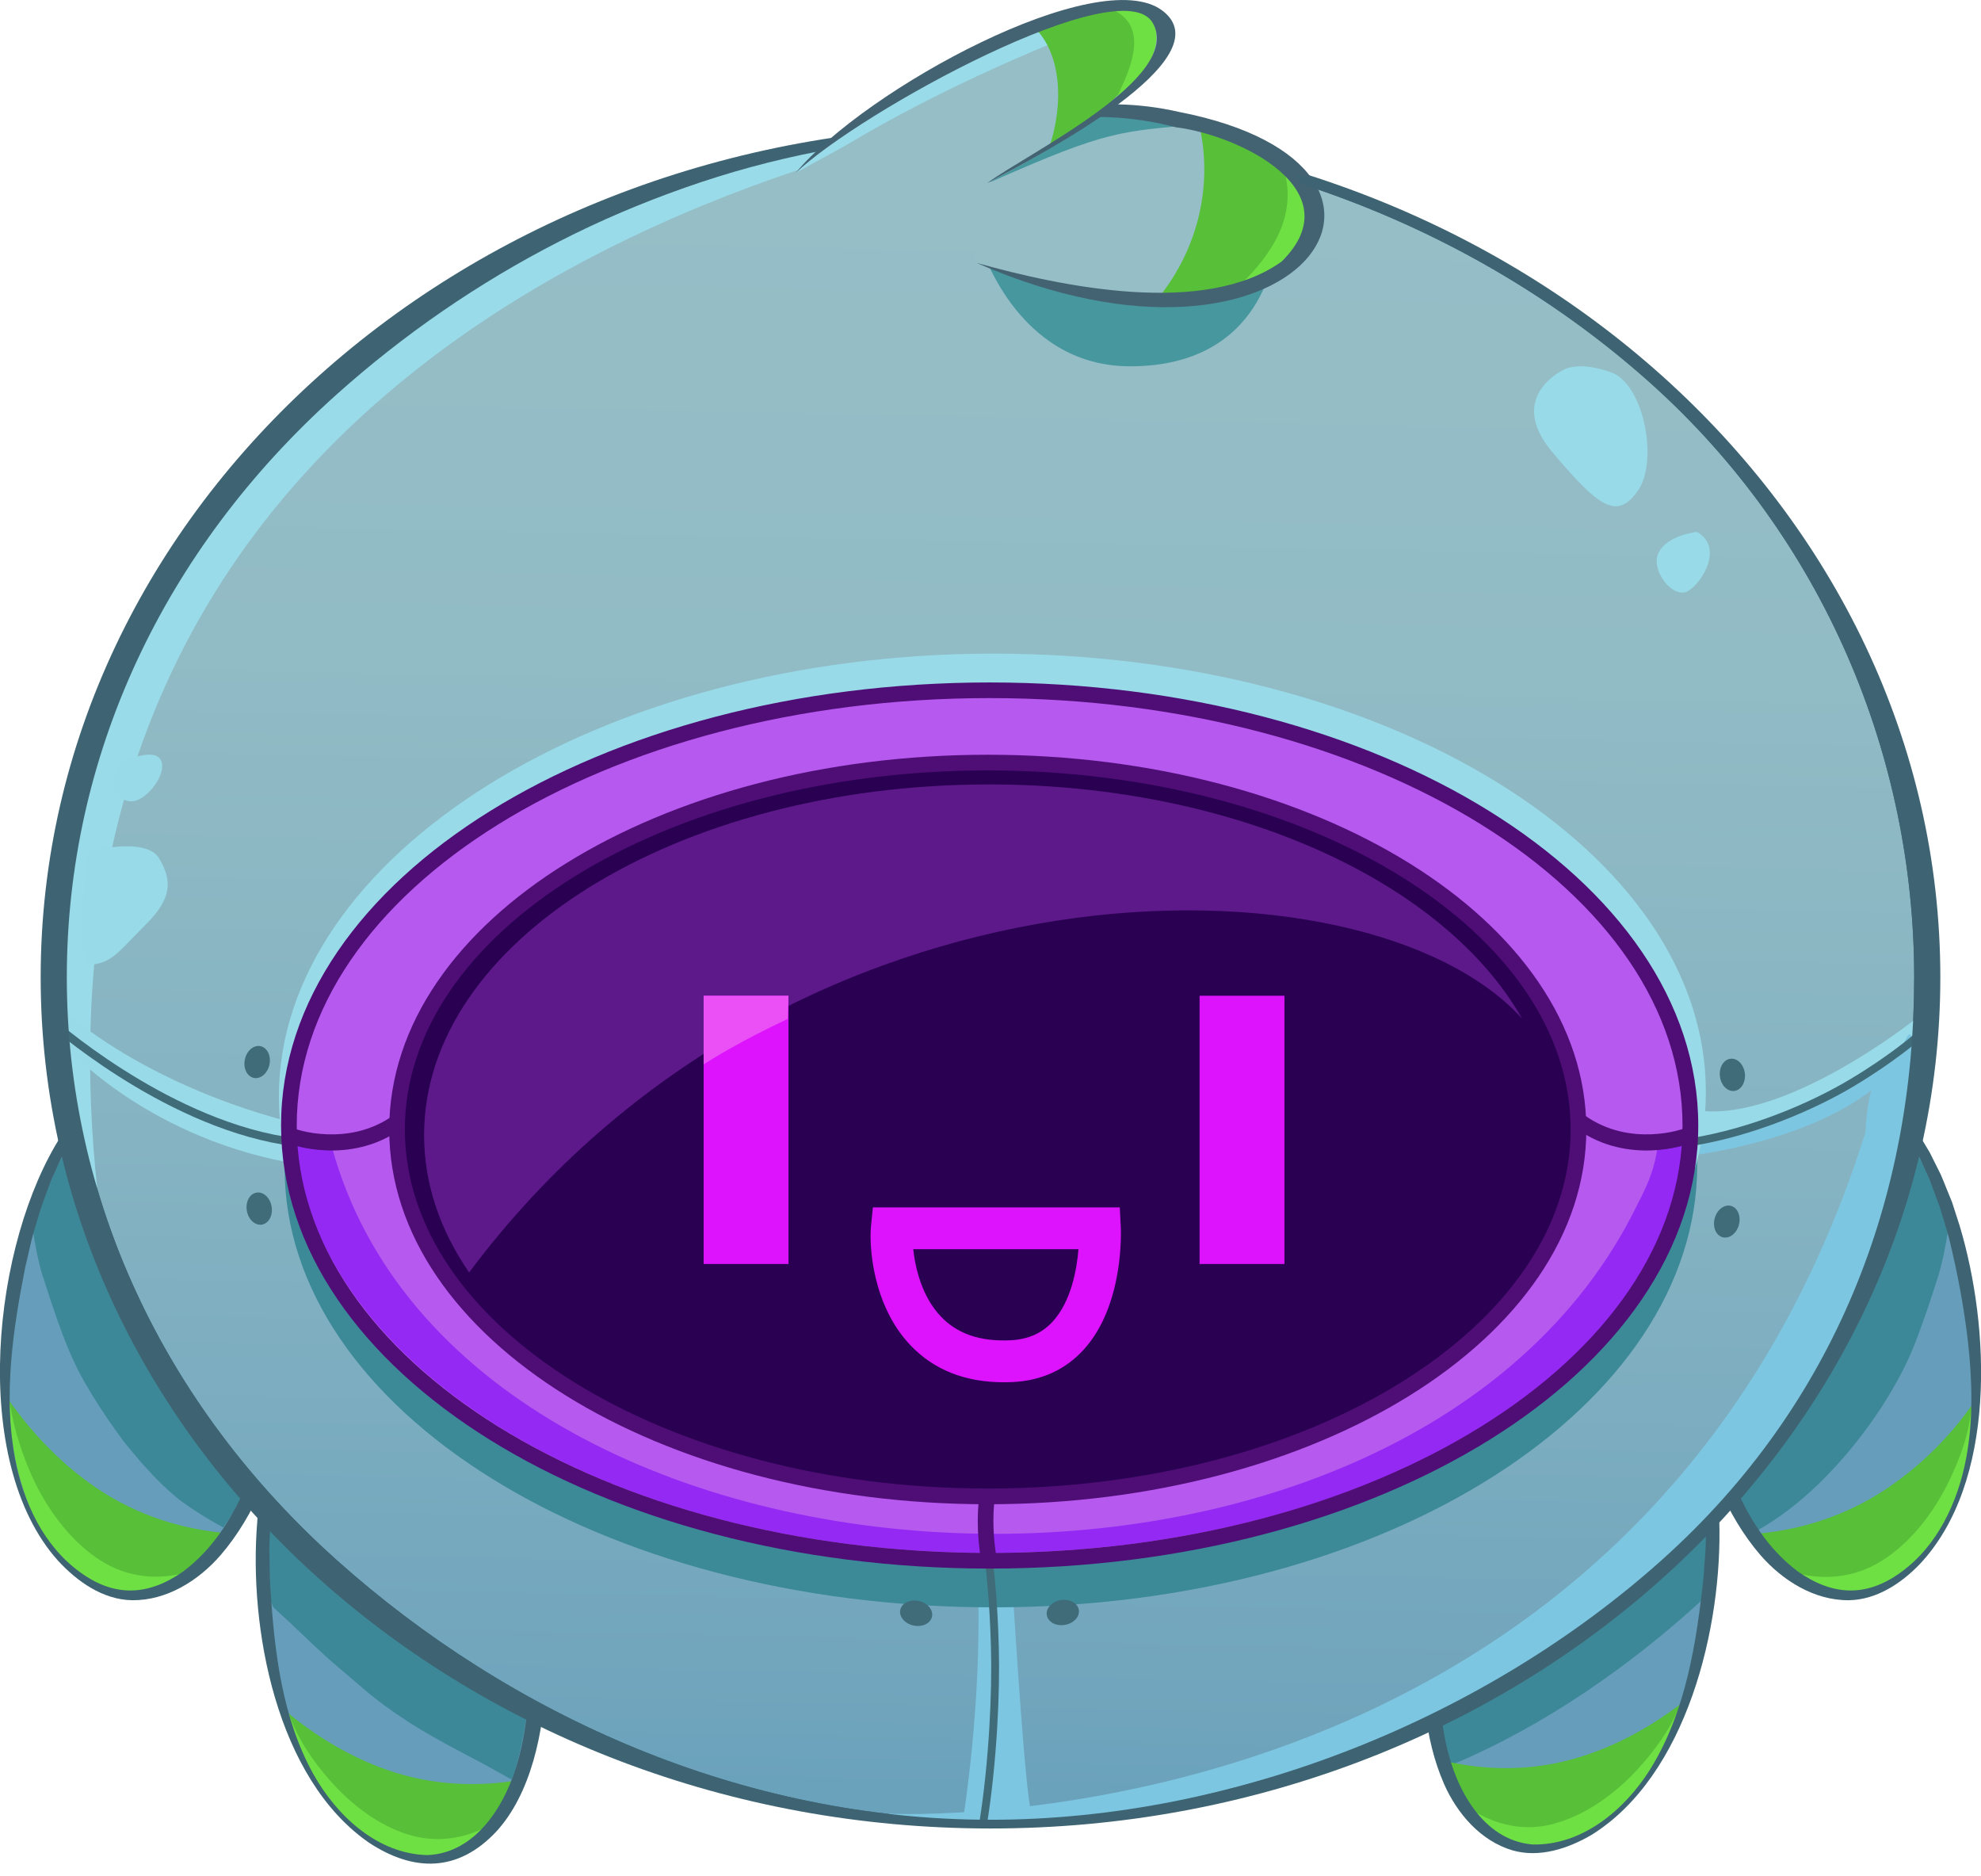 <svg width="132" height="125" viewBox="0 0 132 125" fill="none" xmlns="http://www.w3.org/2000/svg">
<g clip-path="url(#clip0_2094_14115)">
<path d="M122.025 70.556C122.025 70.556 129.201 72.716 131.272 87.093C133.339 101.47 126.739 105.968 123.716 106.27C121.982 106.444 115.63 105.844 112.97 91.804C112.397 88.769 112.235 85.579 112.552 82.688C112.92 79.378 113.923 74.764 116.923 71.648" fill="#659DBA"/>
<path d="M129.132 85.061C128.613 86.71 128.067 88.347 127.417 89.95C125.683 94.061 121.552 99.573 116.903 102.058C112.564 94.653 110.168 80.148 117.105 72.252L122.028 70.556C122.028 70.556 127.119 72.747 129.797 82.014C129.627 83.036 129.449 84.062 129.135 85.057L129.132 85.061Z" fill="#3C8898"/>
<path d="M126.159 98.865C128.253 97.37 129.875 95.717 131.381 93.639C131.09 102.948 126.341 105.898 123.894 106.146C122.81 106.254 119.857 106.045 117.221 102.163C120.391 101.853 123.461 100.792 126.159 98.865Z" fill="#57BF38"/>
<path d="M125.342 104.009C127.246 102.832 128.741 100.905 129.747 98.915C130.568 97.289 131.23 95.481 131.381 93.639C131.427 93.577 131.474 93.519 131.52 93.453C131.23 102.763 126.341 105.898 123.894 106.146C123.143 106.223 121.49 106.146 119.667 104.791C121.572 105.29 123.573 105.101 125.338 104.009H125.342Z" fill="#6FE043"/>
<path d="M109.885 90.008C109.885 90.008 115.831 94.007 113.659 107.714C111.488 121.421 104.191 123.666 101.346 123.085C99.712 122.756 94.084 120.41 95.621 106.843C95.95 103.908 96.704 100.955 97.815 98.4C99.085 95.481 101.303 91.552 104.923 89.555" fill="#659DBA"/>
<path d="M96.77 117.554C102.883 114.999 108.67 110.957 113.535 106.483C115.947 98.988 111.213 91.517 111.503 92.385L104.915 93.209C101.443 95.125 99.093 96.178 98.028 99.039C95.342 106.955 95.048 113.617 96.333 117.732L96.77 117.554Z" fill="#3C8898"/>
<path d="M105.712 116.911C108.05 116.121 110.179 114.91 112.142 113.4C109.262 122.059 103.901 123.573 101.59 123.089C100.568 122.876 97.92 121.815 96.596 117.391C99.588 118.03 102.697 117.933 105.708 116.911H105.712Z" fill="#57BF38"/>
<path d="M103.517 121.502C105.592 120.952 107.505 119.582 108.983 118.01C110.195 116.725 111.306 115.219 111.964 113.535C112.022 113.489 112.084 113.446 112.142 113.404C109.262 122.063 103.905 123.577 101.594 123.093C100.885 122.942 99.391 122.388 98.102 120.581C99.704 121.61 101.594 122.013 103.517 121.506V121.502Z" fill="#6FE043"/>
<path d="M9.976 70.556C9.976 70.556 2.799 72.716 0.728 87.093C-1.339 101.47 5.261 105.968 8.284 106.27C10.018 106.444 16.37 105.844 19.03 91.804C19.603 88.769 19.765 85.579 19.448 82.688C19.08 79.378 18.078 74.764 15.078 71.648" fill="#659DBA"/>
<path d="M5.919 98.772C3.84 97.258 2.09 95.396 0.596 93.294C0.883 102.72 5.737 105.894 8.168 106.142C9.244 106.254 12.174 106.041 14.795 102.108C11.648 101.795 8.601 100.723 5.919 98.772Z" fill="#57BF38"/>
<path d="M6.732 103.978C4.839 102.786 3.356 100.835 2.357 98.822C1.541 97.177 0.747 94.754 0.596 92.888C0.55 92.826 0.639 93.36 0.596 93.294C0.883 102.72 5.737 105.894 8.168 106.142C8.915 106.219 10.552 106.142 12.364 104.772C10.471 105.279 8.485 105.085 6.732 103.978Z" fill="#6FE043"/>
<path d="M2.868 85.061C3.283 86.369 3.708 87.67 4.192 88.955C4.32 89.288 4.452 89.617 4.583 89.95C4.39 89.462 4.665 90.135 4.734 90.287C4.997 90.871 5.276 91.448 5.594 92.005C6.248 93.151 6.968 94.262 7.738 95.334C7.854 95.497 7.974 95.656 8.09 95.818C8.098 95.826 8.156 95.903 8.203 95.969C8.253 96.031 8.307 96.101 8.311 96.112C8.404 96.228 8.497 96.344 8.594 96.461C9 96.956 9.418 97.444 9.852 97.916C10.293 98.396 10.75 98.865 11.237 99.302C11.439 99.484 11.652 99.658 11.857 99.836C11.864 99.844 11.892 99.863 11.919 99.886C12.004 99.948 12.128 100.045 12.166 100.072C13.03 100.695 13.943 101.249 14.876 101.764C16.359 99.693 17.76 96.499 18.685 91.595C19.239 88.684 19.394 85.626 19.084 82.85C18.732 79.676 17.768 75.252 14.892 72.259L9.968 70.564C9.968 70.564 4.877 72.755 2.199 82.022C2.369 83.044 2.547 84.07 2.861 85.064L2.868 85.061Z" fill="#3C8898"/>
<path d="M22.386 90.352C22.386 90.352 16.242 94.037 17.706 107.841C19.165 121.645 26.338 124.262 29.21 123.828C30.859 123.581 36.6 121.533 35.768 107.903C35.59 104.957 34.99 101.965 34.01 99.36C32.895 96.379 30.879 92.342 27.368 90.159" fill="#659DBA"/>
<path d="M25.262 117.716C22.99 116.841 20.946 115.575 19.08 114.031C21.499 122.458 26.721 124.177 29.028 123.832C30.05 123.677 32.717 122.799 34.246 118.641C31.258 119.094 28.192 118.85 25.262 117.716Z" fill="#57BF38"/>
<path d="M27.201 122.218C25.177 121.591 23.358 120.178 21.972 118.599C20.841 117.31 19.816 115.812 19.247 114.166C19.188 114.12 19.13 114.077 19.076 114.027C21.495 122.454 26.718 124.173 29.025 123.828C29.733 123.724 31.235 123.267 32.597 121.606C30.964 122.508 29.079 122.799 27.201 122.214V122.218Z" fill="#6FE043"/>
<path d="M34.065 118.541C33.476 118.219 32.899 117.879 32.307 117.561C31.15 116.946 29.985 116.346 28.843 115.695C27.747 115.072 26.686 114.399 25.672 113.655C25.39 113.446 25.107 113.234 24.832 113.013C24.759 112.955 24.302 112.575 24.267 112.548C23.837 112.165 22.223 110.814 21.797 110.427C20.272 109.041 19.746 108.461 18.213 107.079C17.981 106.61 17.934 106.312 17.725 105.832C17.501 96.418 20.652 92.64 20.652 92.64L27.19 93.805C30.558 95.899 32.849 97.072 33.763 99.983C35.412 105.24 35.241 109.808 35.276 110.992C35.392 114.674 34.196 118.606 34.061 118.537L34.065 118.541Z" fill="#3C8898"/>
<path d="M9.991 70.606C9.031 71.025 8.145 71.729 7.397 72.457C7.034 72.786 6.643 73.262 6.314 73.63C6 74.059 5.652 74.462 5.377 74.919L5.028 75.453L4.854 75.72L4.699 75.999C4.498 76.374 4.289 76.746 4.095 77.121L3.565 78.287C3.31 78.813 3.089 79.525 2.872 80.075C2.721 80.458 2.427 81.499 2.299 81.906C2.048 82.707 1.893 83.582 1.688 84.395C0.859 88.576 0.217 92.923 0.995 97.157C1.545 100.065 2.903 102.991 5.354 104.752C7.653 106.428 9.902 106.305 12.201 104.694C15.616 102.135 17.052 97.769 18.039 93.77C19.258 88.804 19.537 83.559 18.337 78.561C17.737 76.068 16.726 73.641 15.039 71.679L15.112 71.605C17.675 74.052 18.976 77.524 19.618 80.942C20.458 85.27 20.172 89.764 19.119 94.03C18.279 97.448 17.028 100.893 14.702 103.599C13.231 105.298 11.114 106.63 8.803 106.606C6.848 106.572 5.145 105.356 3.871 103.978C-2.102 97.324 -0.484 82.734 4.099 75.635C4.285 75.302 4.634 74.861 4.85 74.547C5.632 73.494 6.573 72.515 7.63 71.733C8.334 71.207 9.108 70.761 9.952 70.506L9.983 70.606H9.991Z" fill="#3E6473"/>
<path d="M122.04 70.506C123.205 70.862 124.223 71.567 125.137 72.356C125.872 73.007 126.561 73.761 127.146 74.551C127.281 74.745 127.599 75.174 127.727 75.356C128.009 75.828 128.307 76.297 128.582 76.773C128.698 77.013 129.217 78.039 129.321 78.252C129.399 78.441 129.619 78.964 129.697 79.169C129.786 79.378 129.983 79.885 130.072 80.087C130.127 80.276 130.51 81.437 130.576 81.654C132.612 88.421 133.068 98.745 127.905 104.218C126.674 105.492 125.036 106.575 123.201 106.606C120.89 106.626 118.777 105.294 117.302 103.599C114.976 100.893 113.725 97.448 112.885 94.03C111.832 89.768 111.546 85.27 112.386 80.942C113.028 77.524 114.329 74.052 116.892 71.605L116.965 71.679C115.277 73.641 114.271 76.068 113.667 78.561C112.467 83.563 112.746 88.804 113.965 93.77C114.948 97.769 116.385 102.139 119.803 104.694C122.098 106.301 124.343 106.432 126.65 104.752C129.101 102.991 130.459 100.068 131.009 97.157C131.489 94.626 131.419 92.017 131.141 89.47C130.877 87.132 130.436 84.805 129.879 82.521C129.732 81.941 129.407 80.954 129.24 80.373C129.031 79.823 128.779 79.123 128.57 78.577C128.47 78.348 128.017 77.361 127.908 77.125C127.665 76.657 127.401 76.188 127.15 75.72C126.755 75.112 126.341 74.447 125.884 73.881C125.795 73.765 125.594 73.498 125.481 73.386C125.365 73.27 124.978 72.786 124.839 72.677C124.312 72.147 123.751 71.659 123.136 71.23C122.776 71.001 122.412 70.761 122.021 70.603L122.052 70.502L122.04 70.506Z" fill="#3E6473"/>
<path d="M109.916 89.965C110.884 90.615 111.616 91.548 112.227 92.524C112.715 93.325 113.137 94.208 113.446 95.094C113.516 95.311 113.686 95.787 113.752 95.996C113.876 96.507 114.016 97.022 114.136 97.529C114.174 97.784 114.36 98.868 114.395 99.089C114.445 99.542 114.492 100.208 114.534 100.661L114.561 100.978V101.292C114.782 108.364 112.413 118.305 106.026 122.253C104.474 123.155 102.569 123.786 100.773 123.267C98.648 122.632 97.092 120.817 96.221 118.846C94.858 115.719 94.688 112.215 94.881 108.855C95.125 104.659 96.135 100.475 98.129 96.759C99.685 93.817 101.861 91.014 104.896 89.512L104.946 89.605C102.856 90.925 101.253 92.857 100.006 94.963C97.502 99.19 96.287 104.052 95.996 108.925C95.841 111.348 95.838 113.81 96.36 116.191C96.987 119.137 98.787 122.582 102.097 122.876C105.418 122.965 108.252 120.577 109.947 117.886C112.347 114.031 113.048 109.417 113.52 104.977C113.559 104.175 113.667 103.335 113.663 102.53C113.659 102.124 113.69 101.094 113.656 100.695C113.563 97.963 113.075 95.191 111.836 92.737C111.519 92.117 111.124 91.483 110.69 90.933C110.427 90.623 110.164 90.302 109.85 90.046L109.908 89.957L109.916 89.965Z" fill="#3E6473"/>
<path d="M22.413 90.399C21.786 90.871 21.232 91.568 20.779 92.21C20.446 92.683 20.121 93.267 19.862 93.794C19.777 93.937 19.672 94.188 19.606 94.347C18.805 96.209 18.321 98.214 18.128 100.235C18.101 100.444 18.054 100.943 18.031 101.145C18.019 101.721 17.942 102.712 17.946 103.281C17.977 104.09 17.953 104.926 18.012 105.732C18.283 109.99 18.778 114.406 20.884 118.196C22.436 120.968 25.146 123.503 28.467 123.585C31.788 123.461 33.763 120.112 34.541 117.201C35.183 114.852 35.307 112.394 35.28 109.966C35.226 104.292 33.941 98.474 30.735 93.724C29.81 92.369 28.684 91.165 27.341 90.209L27.395 90.12C31.099 92.222 33.31 96.155 34.742 100.037C36.91 105.91 37.544 117.116 33.085 122.001C30.546 124.723 27.592 124.738 24.584 122.756C18.41 118.486 16.556 108.434 17.141 101.381L17.16 101.067L17.203 100.754C17.249 100.444 17.334 99.813 17.377 99.503C17.427 99.058 17.675 98.09 17.76 97.645C17.903 97.142 18.07 96.635 18.221 96.132C18.302 95.915 18.488 95.462 18.569 95.249C18.751 94.757 19.022 94.293 19.246 93.821C19.61 93.201 20.024 92.535 20.485 91.99C21.015 91.339 21.631 90.743 22.355 90.31L22.409 90.399H22.413Z" fill="#3E6473"/>
<path d="M66 121.618C100.827 121.618 129.097 96.333 129.097 65.102C129.097 33.871 100.827 8.586 66 8.586C31.173 8.586 2.903 33.867 2.903 65.102C2.903 96.337 31.173 121.618 66 121.618Z" fill="url(#paint0_linear_2094_14115)"/>
<path d="M66 8.973C82.467 8.973 98.33 15.097 109.963 25.51C121.552 35.888 127.548 50.447 127.548 65.102C127.548 79.757 122.327 93.542 110.737 103.92C99.105 114.337 82.467 121.231 66 121.231C49.533 121.231 34.057 114.333 22.425 103.92C10.835 93.542 4.452 79.757 4.452 65.102C4.452 50.447 10.835 36.662 22.425 26.284C34.057 15.867 49.533 8.973 66 8.973ZM66 8.586C31.173 8.586 2.903 33.867 2.903 65.102C2.903 96.337 31.173 121.618 66 121.618C100.827 121.618 129.097 96.333 129.097 65.102C129.097 33.871 100.827 8.586 66 8.586Z" fill="#3E6473"/>
<path d="M66 121.812C31.103 121.812 2.71 96.372 2.71 65.102C2.71 33.832 31.103 8.392 66 8.392C100.897 8.392 129.29 33.832 129.29 65.102C129.29 96.372 100.897 121.812 66 121.812ZM66 8.779C31.316 8.779 3.097 34.045 3.097 65.102C3.097 96.159 31.316 121.425 66 121.425C100.684 121.425 128.903 96.159 128.903 65.102C128.903 34.045 100.684 8.779 66 8.779Z" fill="#3E6473"/>
<path d="M90.035 116.748C68.005 124.173 59.152 120.825 59.152 120.825C59.152 120.825 109.181 123.449 124.301 75.437C124.595 68.551 128.079 70.092 128.234 68.551C127.715 72.577 128.234 100.626 90.035 116.748Z" fill="#7DC6E1"/>
<path d="M6.48 79.181C3.57628e-06 18.979 61.401 9.395 65.276 7.905C51.523 9.205 6.008 19.986 3.964 63.077C3.546 71.853 6.48 79.177 6.48 79.177V79.181Z" fill="#99DBE9"/>
<path d="M113.079 35.435C113.079 35.435 111.112 35.632 110.52 36.813C109.932 37.994 111.503 39.96 112.486 39.372C113.47 38.779 114.848 36.422 113.075 35.439L113.079 35.435Z" fill="#98DAE8"/>
<path d="M104.226 24.616C104.226 24.616 100.293 26.384 103.44 30.124C106.587 33.863 107.768 34.649 109.142 32.683C110.52 30.716 109.537 25.603 107.373 24.813C105.209 24.027 104.226 24.616 104.226 24.616Z" fill="#98DAE8"/>
<path d="M5.872 56.733C5.872 56.733 9.708 55.699 10.595 57.174C11.481 58.649 11.481 59.83 9.708 61.599C7.935 63.368 7.494 64.107 6.166 64.254C4.839 64.401 5.872 56.729 5.872 56.729" fill="#98DAE8"/>
<path d="M7.994 50.834C7.994 50.834 10.061 49.8 10.649 50.539C11.241 51.279 10.057 53.048 9.027 53.342C7.994 53.636 6.96 52.308 7.994 50.834Z" fill="#98DAE8"/>
<path d="M67.541 106.943C67.541 106.943 68.326 119.81 68.721 120.693C66.36 121.185 64.204 120.987 64.204 120.987C64.204 120.987 65.377 113.729 65.183 106.254C67.25 106.057 67.544 106.943 67.544 106.943" fill="#7DC6E1"/>
<path d="M127.533 67.963C127.533 67.963 119.075 74.679 113.272 73.993C113.272 74.779 112.943 75.929 112.943 75.929C112.943 75.929 122.187 73.862 126.221 70.126C128.071 69.457 127.529 67.966 127.529 67.966L127.533 67.963Z" fill="#98DAE8"/>
<path d="M127.355 69.11C127.355 69.11 121.677 74.407 112.743 76.06C112.743 76.837 112.258 77.032 112.258 77.032C112.258 77.032 122.013 76.06 126.289 71.154C127.259 67.943 127.355 69.11 127.355 69.11Z" fill="#7DC6E1"/>
<path d="M113.09 77.636C113.09 93.65 92.478 107.079 66.178 107.079C39.879 107.079 18.968 93.848 18.968 77.834C18.968 61.819 39.879 49.088 66.178 49.088C92.478 49.088 113.09 61.622 113.09 77.636Z" fill="#3C8998"/>
<path d="M113.667 72.747C113.667 88.761 92.497 102.058 66.198 102.058C39.898 102.058 18.581 89.079 18.581 73.061C18.581 57.043 39.902 43.544 66.198 43.544C92.493 43.544 113.667 56.733 113.667 72.743V72.747Z" fill="#98DAE8"/>
<path d="M66.046 103.974C91.835 103.974 112.738 90.991 112.738 74.981C112.738 58.97 91.835 45.987 66.046 45.987C40.258 45.987 19.355 58.97 19.355 74.981C19.355 90.991 40.258 103.974 66.046 103.974Z" fill="#B659EF"/>
<path d="M111.097 75.677C111.089 75.972 110.543 75.581 110.516 75.871C110.334 77.624 109.928 78.666 109.111 80.23C93.697 111.945 29.818 108.321 21.921 75.65C21.039 75.581 20.508 75.526 19.63 75.465C20.485 91.01 40.699 103.452 65.942 103.452C91.184 103.452 112.254 90.921 112.39 74.981C112.064 75.29 112.134 75.639 111.484 75.484L111.097 75.677Z" fill="#9529F4"/>
<path d="M65.806 99.871C87.4 99.871 104.903 88.865 104.903 75.29C104.903 61.715 87.397 50.71 65.806 50.71C44.216 50.71 26.71 61.715 26.71 75.29C26.71 88.865 44.216 99.871 65.806 99.871Z" fill="#290052"/>
<path fill-rule="evenodd" clip-rule="evenodd" d="M38.261 58.405C31.223 62.776 26.977 68.741 26.977 75.244C26.977 81.747 31.223 87.716 38.261 92.083C45.29 96.445 55.03 99.163 65.818 99.163C76.606 99.163 86.35 96.445 93.376 92.083C100.409 87.712 104.656 81.747 104.656 75.244C104.656 68.741 100.409 62.776 93.376 58.405C86.35 54.043 76.606 51.325 65.818 51.325C55.03 51.325 45.29 54.043 38.261 58.405ZM37.711 57.519C44.93 53.036 54.867 50.28 65.818 50.28C76.769 50.28 86.71 53.036 93.925 57.519C101.137 61.997 105.701 68.249 105.701 75.244C105.701 82.239 101.137 88.494 93.925 92.973C86.706 97.456 76.769 100.212 65.818 100.212C54.867 100.212 44.926 97.456 37.711 92.973C30.499 88.494 25.936 82.243 25.936 75.244C25.936 68.245 30.499 61.993 37.711 57.519Z" fill="#4F0D76"/>
<path fill-rule="evenodd" clip-rule="evenodd" d="M65.218 99.952C65.218 99.952 65.218 99.952 65.737 100.022C66.083 100.071 66.255 100.094 66.255 100.092V100.107C66.255 100.107 66.252 100.134 66.248 100.161C66.244 100.208 66.236 100.281 66.228 100.378C66.213 100.572 66.198 100.854 66.194 101.21C66.19 101.923 66.236 102.917 66.457 104.048L65.431 104.245C65.199 103.034 65.145 101.965 65.152 101.203C65.152 100.819 65.172 100.51 65.191 100.297C65.199 100.188 65.207 100.107 65.214 100.045C65.214 100.014 65.218 99.995 65.222 99.975C65.222 99.968 65.222 99.96 65.222 99.956V99.948L65.218 99.952Z" fill="#4F0D76"/>
<path fill-rule="evenodd" clip-rule="evenodd" d="M19.355 76.218C19.355 76.218 19.355 76.218 19.506 75.709C19.606 75.37 19.657 75.201 19.657 75.201H19.664C19.664 75.201 19.678 75.209 19.689 75.213C19.714 75.221 19.75 75.232 19.8 75.248C19.901 75.276 20.048 75.32 20.235 75.364C20.612 75.451 21.151 75.542 21.784 75.566C23.052 75.614 24.68 75.387 26.185 74.323L26.71 75.224C24.985 76.444 23.145 76.691 21.751 76.639C21.054 76.611 20.462 76.512 20.041 76.416C19.833 76.369 19.664 76.321 19.545 76.289C19.488 76.273 19.441 76.257 19.409 76.246C19.394 76.242 19.38 76.238 19.373 76.234H19.358L19.355 76.218Z" fill="#4F0D76"/>
<path fill-rule="evenodd" clip-rule="evenodd" d="M112.452 76.218C112.452 76.218 112.452 76.218 112.301 75.709C112.2 75.37 112.15 75.201 112.15 75.201H112.143C112.143 75.201 112.128 75.209 112.118 75.213C112.092 75.221 112.056 75.232 112.006 75.248C111.906 75.276 111.758 75.32 111.571 75.364C111.194 75.451 110.655 75.542 110.023 75.566C108.754 75.614 107.127 75.387 105.621 74.323L105.097 75.224C106.821 76.444 108.661 76.691 110.055 76.639C110.752 76.611 111.345 76.512 111.765 76.416C111.974 76.369 112.143 76.321 112.261 76.289C112.319 76.273 112.365 76.257 112.398 76.246C112.412 76.242 112.427 76.238 112.434 76.234H112.448L112.452 76.218Z" fill="#4F0D76"/>
<path d="M115.564 72.677C116.021 72.623 116.334 72.097 116.265 71.504C116.195 70.912 115.761 70.475 115.305 70.533C114.848 70.587 114.534 71.114 114.604 71.706C114.674 72.298 115.103 72.736 115.564 72.677Z" fill="#406B79"/>
<path d="M115.87 81.592C116.021 81.016 115.784 80.45 115.339 80.334C114.894 80.218 114.406 80.59 114.255 81.166C114.101 81.743 114.341 82.308 114.786 82.424C115.231 82.544 115.719 82.169 115.87 81.592Z" fill="#406B79"/>
<path d="M17.458 81.581C17.915 81.499 18.197 80.961 18.097 80.373C17.996 79.784 17.543 79.37 17.086 79.452C16.63 79.533 16.347 80.071 16.448 80.659C16.548 81.248 17.001 81.662 17.458 81.581Z" fill="#406B79"/>
<path d="M17.953 70.924C18.077 70.339 17.81 69.79 17.357 69.693C16.904 69.6 16.44 69.995 16.316 70.579C16.192 71.164 16.459 71.713 16.912 71.81C17.365 71.903 17.83 71.508 17.953 70.924Z" fill="#406B79"/>
<path d="M19.142 77.427C9.472 75.569 4.339 69.677 4.339 69.677L4.49 67.513C4.49 67.513 9.468 72.093 18.976 74.648C18.964 75.681 19.107 76.726 19.138 77.423L19.142 77.427Z" fill="#98DAE8"/>
<path fill-rule="evenodd" clip-rule="evenodd" d="M3.101 68.153C3.101 68.153 3.101 68.153 3.274 67.948L3.447 67.742H3.451L3.467 67.758C3.467 67.758 3.503 67.79 3.53 67.814C3.585 67.863 3.668 67.935 3.778 68.028C3.995 68.213 4.314 68.475 4.728 68.798C5.548 69.443 6.73 70.313 8.164 71.228C11.036 73.058 14.917 75.049 18.968 75.722L18.881 76.258C14.728 75.569 10.78 73.538 7.88 71.688C6.426 70.761 5.232 69.878 4.401 69.229C3.983 68.903 3.66 68.637 3.44 68.447C3.329 68.355 3.243 68.282 3.187 68.23C3.16 68.205 3.136 68.185 3.12 68.173L3.105 68.157H3.097L3.101 68.153Z" fill="#406B79"/>
<path fill-rule="evenodd" clip-rule="evenodd" d="M127.459 68.977L127.63 69.174L127.8 69.372H127.796L127.781 69.387C127.781 69.387 127.75 69.414 127.723 69.433C127.672 69.476 127.599 69.538 127.502 69.615C127.308 69.774 127.022 69.999 126.654 70.273C125.919 70.823 124.854 71.567 123.538 72.356C120.906 73.928 116.865 75.67 112.788 76.332L112.703 75.817C116.69 75.17 120.67 73.463 123.267 71.907C124.568 71.133 125.617 70.397 126.341 69.856C126.701 69.585 126.983 69.364 127.173 69.209C127.266 69.132 127.339 69.073 127.386 69.031C127.409 69.012 127.428 68.996 127.44 68.984L127.452 68.973L127.459 68.977Z" fill="#406B79"/>
<path fill-rule="evenodd" clip-rule="evenodd" d="M65.675 104.396L65.934 104.365C66.194 104.334 66.194 104.334 66.194 104.334V104.361C66.194 104.361 66.201 104.4 66.205 104.435C66.213 104.497 66.252 104.81 66.263 104.93C66.286 105.174 66.321 105.53 66.356 105.983C66.43 106.889 66.511 108.178 66.553 109.719C66.639 112.8 66.418 117.418 65.775 121.471L65.261 121.39C65.895 117.379 66.116 112.8 66.031 109.734C65.988 108.201 65.907 106.924 65.834 106.026C65.799 105.577 65.764 105.225 65.741 104.985C65.729 104.865 65.717 104.772 65.713 104.71C65.713 104.679 65.679 104.439 65.675 104.423L65.702 104.625L65.671 104.4L65.675 104.396Z" fill="#406B79"/>
<path d="M70.955 108.248C71.543 108.151 71.961 107.702 71.884 107.245C71.806 106.788 71.268 106.502 70.68 106.599C70.092 106.695 69.674 107.145 69.751 107.601C69.828 108.058 70.366 108.348 70.955 108.248Z" fill="#406B79"/>
<path d="M62.102 107.702C62.199 107.249 61.804 106.781 61.223 106.657C60.639 106.529 60.089 106.792 59.988 107.245C59.892 107.698 60.286 108.166 60.867 108.29C61.452 108.418 62.001 108.155 62.102 107.702Z" fill="#406B79"/>
<path d="M84.948 16.533C84.948 16.533 84.391 24.403 75.31 24.403C67.637 24.403 65.276 16.142 65.276 16.142L84.948 16.537V16.533Z" fill="#47979E"/>
<path d="M65.079 17.516C78.848 22.239 85.734 19.092 86.911 16.533C90.844 8.075 73.142 7.289 73.142 7.289C73.142 7.289 67.634 7.486 63.108 10.239" fill="#96BEC7"/>
<path d="M66.101 12.085C73.835 8.663 74.621 8.764 79.904 8.288C76.463 7.436 73.15 7.289 73.15 7.289C73.15 7.289 67.641 7.486 63.116 10.239L65.082 10.761C65.516 9.972 65.28 12.449 66.101 12.085Z" fill="#47979E"/>
<path d="M79.901 8.288C80.834 12.279 79.835 16.393 77.435 19.525C82.757 19.634 85.622 17.899 86.319 16.39C88.099 11.439 83.849 9.151 79.901 8.288Z" fill="#57BF38"/>
<path d="M85.2 10.645C85.316 10.893 85.394 10.943 85.487 11.199C85.874 12.232 85.881 13.316 85.63 14.381C85.219 16.111 83.93 17.748 82.626 18.983C84.902 18.368 86.23 17.338 86.683 16.397C88.115 14.474 86.895 11.911 85.2 10.649V10.645Z" fill="#6FE043"/>
<path d="M65.079 17.516C70.804 19.115 80.28 21.097 85.405 17.419C90.17 12.693 82.568 8.992 78.341 8.477C73.169 7.123 67.823 7.804 63.112 10.239C67.61 7.212 73.27 6.248 78.542 7.452C97.386 11.117 86.555 26.934 65.079 17.516H65.083H65.079Z" fill="#446372"/>
<path d="M65.768 12.205C72.406 8.814 77.667 4.796 77.632 2.923C77.83 -2.733 68.775 1.622 64.637 3.546C63.364 4.138 62.145 4.843 60.991 5.648C58.858 7.138 55.696 8.791 53.493 11.288" fill="#96BEC7"/>
<path d="M75.852 0.697C68.714 0.139 58.541 6.271 53.013 11.524L56.327 9.705C62.818 5.806 70.219 2.659 75.852 0.697Z" fill="#99DBE9"/>
<path d="M68.656 1.583C70.784 3.348 70.908 6.937 69.883 9.917C78.96 4.452 78.999 -2.226 68.656 1.583Z" fill="#57BF38"/>
<path d="M73.668 0.468C76.738 1.432 75.449 4.459 74.276 6.739C77.764 4.208 78.414 0.012 73.668 0.468Z" fill="#6FE043"/>
<path d="M77.439 0.697C73.192 -2.474 57.678 5.903 53.013 11.524C57.337 7.421 74.768 -2.11 76.819 1.541C78.871 5.191 68.427 10.231 65.768 12.205C69.356 10.301 81.685 3.867 77.439 0.697Z" fill="#446372"/>
<path d="M2.903 65.102C2.903 96.333 31.173 121.618 66 121.618C66.07 121.618 66.139 121.614 66.209 121.614L66.046 121.231C66.046 121.231 66.016 121.231 66 121.231C49.533 121.231 34.057 114.333 22.424 103.92C10.835 93.542 4.452 79.757 4.452 65.102C4.452 50.446 10.835 36.662 22.424 26.284C31.305 18.333 42.426 12.437 54.519 10.088L55.324 9.391C25.576 13.939 2.903 37.13 2.903 65.102Z" fill="#3E6473"/>
<path d="M86.315 11.578L86.729 12.259C95.392 15.07 103.359 19.599 109.963 25.51C121.552 35.888 127.548 50.446 127.548 65.102C127.548 79.757 122.327 93.542 110.737 103.92C99.105 114.337 82.467 121.231 66 121.231C65.868 121.231 65.737 121.223 65.605 121.208L65.539 121.606C65.694 121.61 65.845 121.618 66 121.618C100.827 121.618 129.097 96.333 129.097 65.102C129.097 40.243 111.186 19.154 86.315 11.582V11.578Z" fill="#3E6473"/>
<path fill-rule="evenodd" clip-rule="evenodd" d="M33.201 54.921C24.84 60.112 19.773 67.219 19.773 74.981C19.773 82.742 24.84 89.845 33.201 95.04C41.555 100.227 53.129 103.455 65.942 103.455C78.755 103.455 90.329 100.231 98.683 95.04C107.044 89.845 112.111 82.742 112.111 74.981C112.111 67.219 107.044 60.116 98.683 54.921C90.329 49.734 78.755 46.506 65.942 46.506C53.129 46.506 41.555 49.73 33.201 54.921ZM32.652 54.035C41.195 48.728 52.97 45.465 65.946 45.465C78.921 45.465 90.693 48.728 99.236 54.035C107.772 59.334 113.16 66.728 113.16 74.981C113.16 83.234 107.776 90.627 99.236 95.927C90.693 101.234 78.918 104.497 65.946 104.497C52.974 104.497 41.199 101.234 32.652 95.927C24.116 90.623 18.728 83.234 18.728 74.981C18.728 66.728 24.112 59.334 32.652 54.035Z" fill="#4F0D76"/>
<path d="M101.419 67.854C96.259 58.77 82.308 52.258 65.906 52.258C45.115 52.258 28.258 62.718 28.258 75.618C28.258 78.868 29.328 81.963 31.259 84.774C52.493 56.31 91.024 56.377 101.415 67.854H101.419Z" fill="#CB50FF" fill-opacity="0.32"/>
<path d="M52.54 66.336H46.885V84.206H52.54V66.336Z" fill="#DD13FD"/>
<path d="M52.491 67.878L52.54 66.336H46.885V70.912C47.301 70.631 49.409 69.32 52.491 67.878Z" fill="#EB50F7"/>
<path d="M85.587 66.336H79.931V84.206H85.587V66.336Z" fill="#DD13FD"/>
<path d="M66.878 92.085C64.307 92.085 62.217 91.256 60.66 89.614C58.126 86.942 57.908 82.987 58.037 81.689L58.162 80.435H74.614L74.682 81.757C74.692 81.966 74.917 86.924 72.223 89.897C70.997 91.251 69.393 91.982 67.454 92.073C67.259 92.082 67.066 92.087 66.876 92.087L66.878 92.085ZM60.852 83.222C60.989 84.497 61.438 86.383 62.684 87.696C63.788 88.861 65.307 89.382 67.327 89.288C68.51 89.232 69.434 88.821 70.154 88.031C71.375 86.688 71.751 84.582 71.861 83.22H60.85L60.852 83.222Z" fill="#DD13FD"/>
</g>
<defs>
<linearGradient id="paint0_linear_2094_14115" x1="64.746" y1="125.381" x2="67.123" y2="11.272" gradientUnits="userSpaceOnUse">
<stop stop-color="#669FBA"/>
<stop offset="0.13" stop-color="#72A6BD"/>
<stop offset="0.42" stop-color="#85B3C2"/>
<stop offset="0.71" stop-color="#91BBC5"/>
<stop offset="1" stop-color="#96BEC7"/>
</linearGradient>
<clipPath id="clip0_2094_14115">
<rect width="132" height="124.157" fill="white"/>
</clipPath>
</defs>
</svg>
